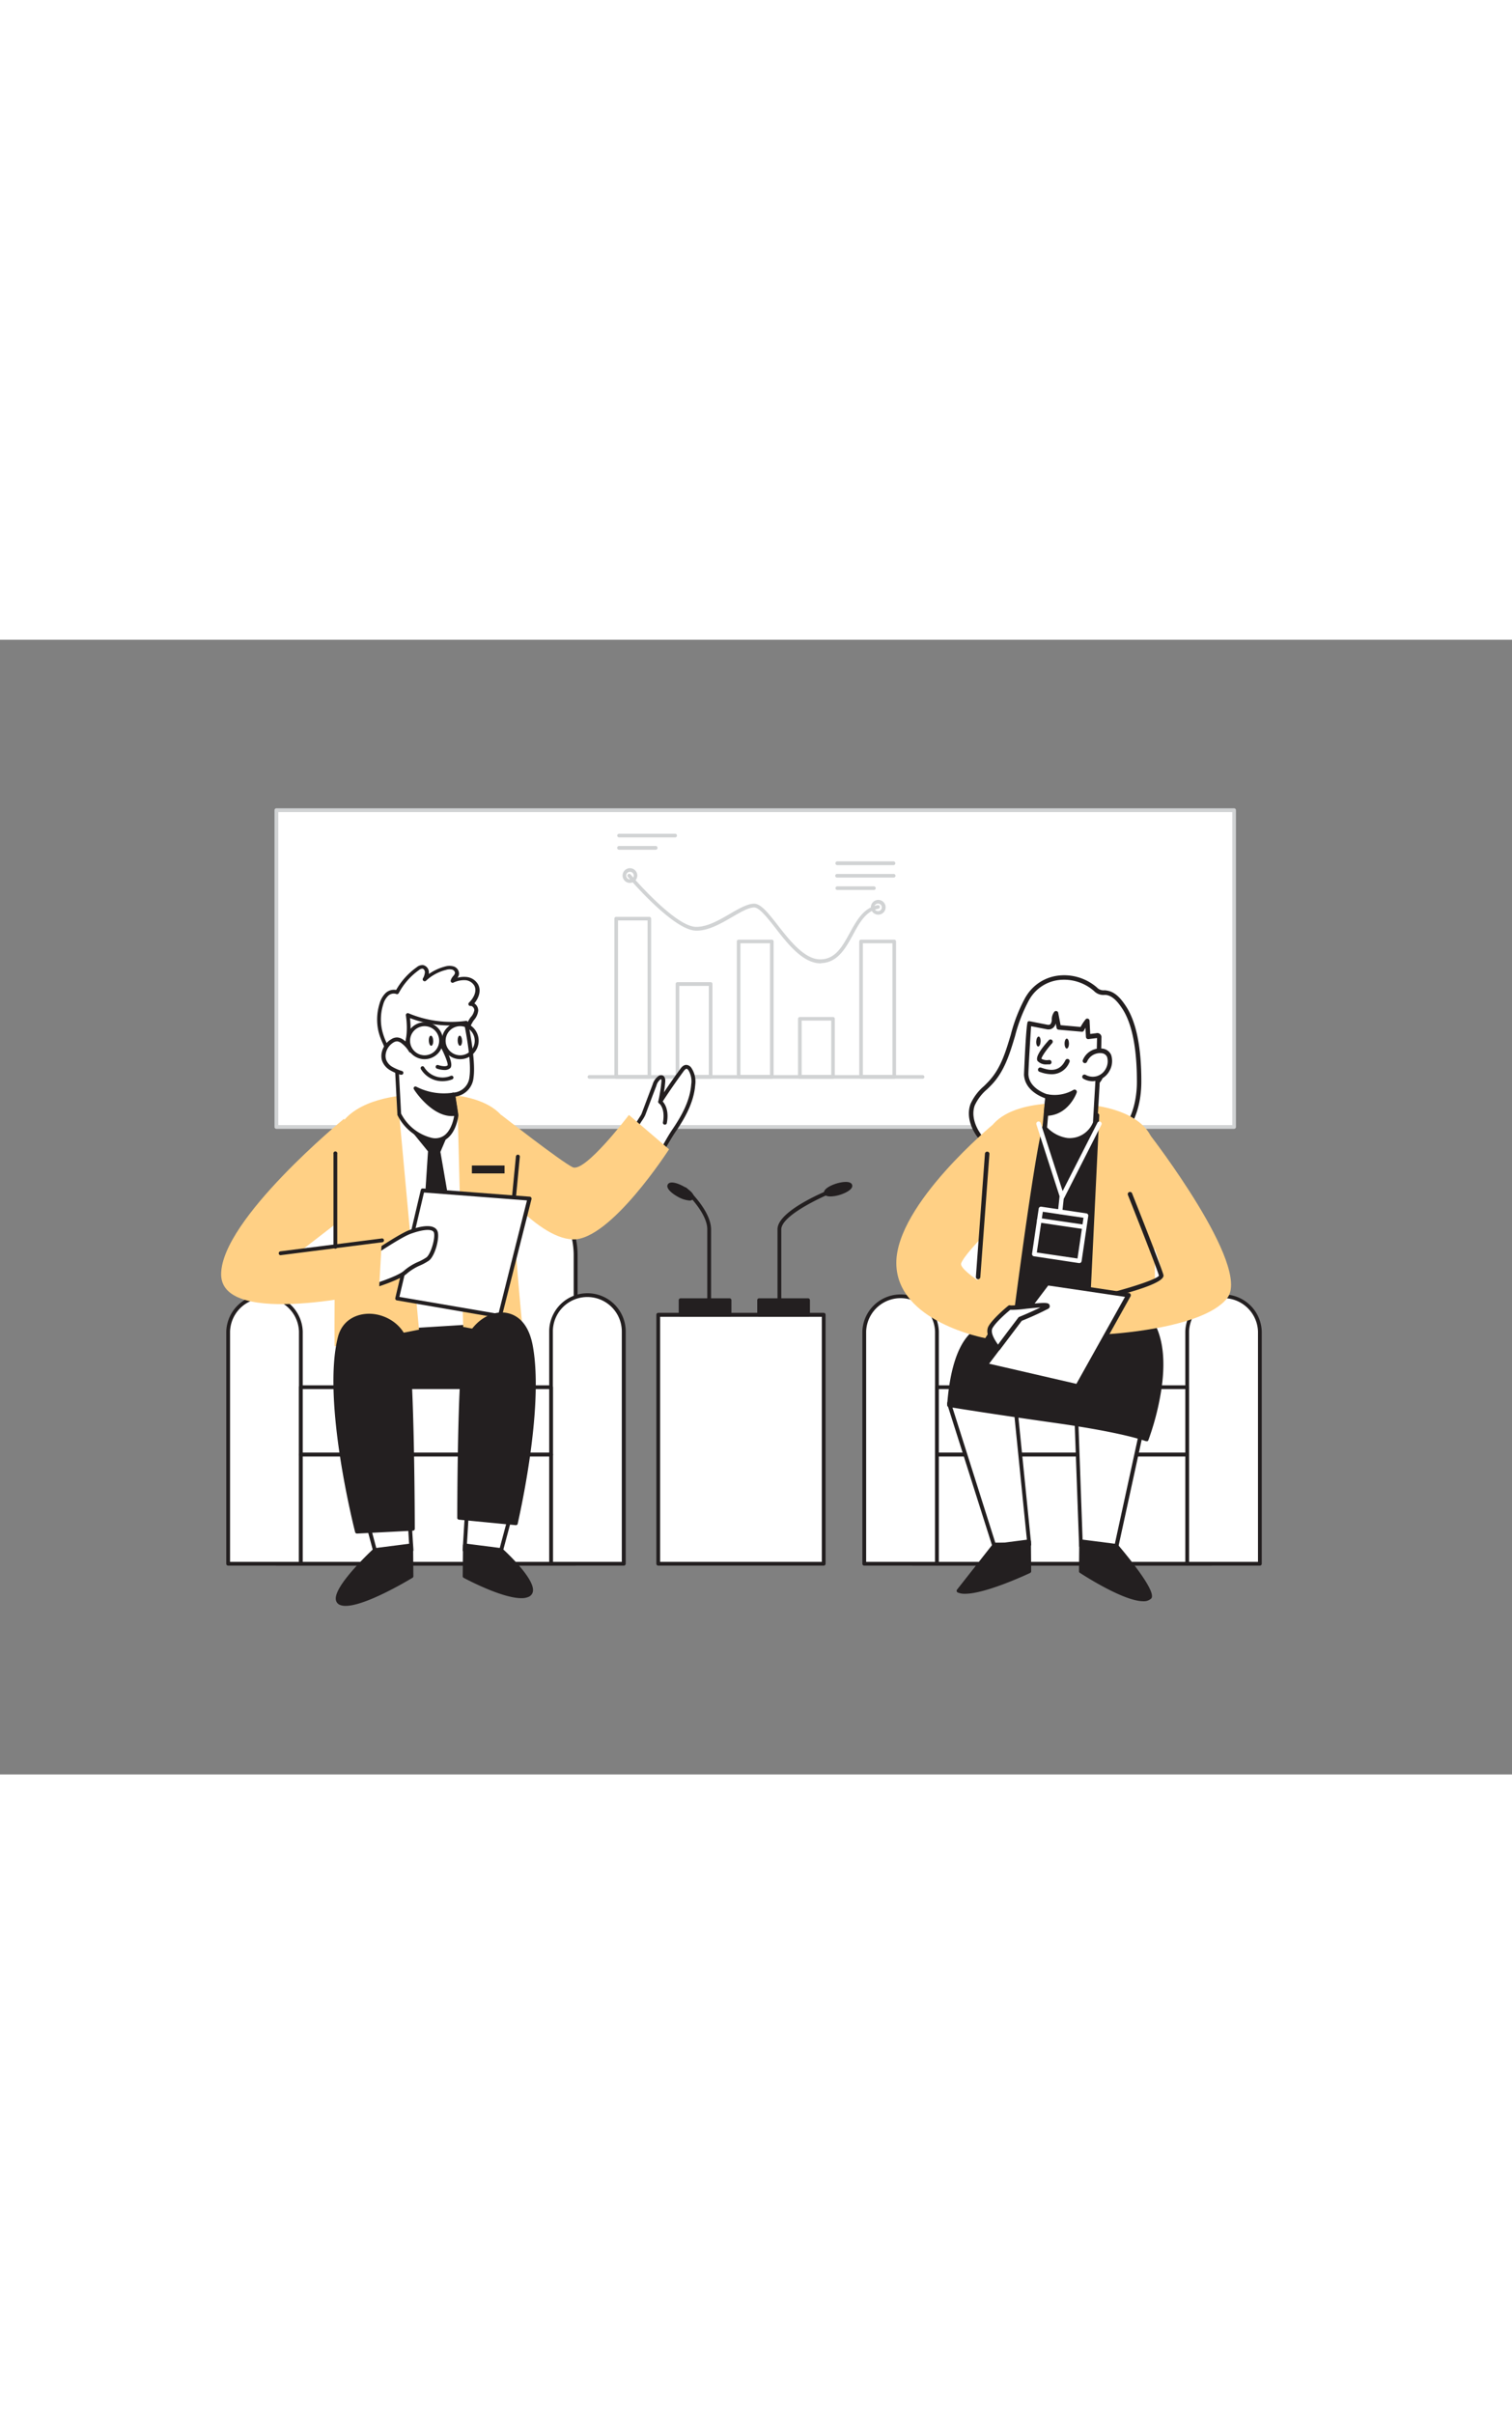<svg xmlns="http://www.w3.org/2000/svg" viewBox="0 0 400 300" data-imageid="business-conference-flatline" imageName="Business conference" class="illustrations_image" style="width: 188px;"><rect x="0" y="0" width="400" height="300" fill="#808080" stroke="none"/><g id="_495_business_conference_flatline" data-name="#495_business_conference_flatline"><rect x="73.12" y="45.06" width="253.35" height="83.74" fill="#fff"/><path d="M326.47,129.31H73.12a.5.5,0,0,1-.5-.5V45.06a.5.5,0,0,1,.5-.5H326.47a.5.5,0,0,1,.5.5v83.75A.5.5,0,0,1,326.47,129.31Zm-252.85-1H326V45.56H73.62Z" fill="#d1d3d4"/><path d="M171.8,116.06H163a.48.48,0,0,1-.47-.48V73.73a.47.47,0,0,1,.47-.47h8.78a.48.48,0,0,1,.48.47v41.85A.49.49,0,0,1,171.8,116.06Zm-8.3-1h7.82V74.21H163.5Z" fill="#d1d3d4"/><path d="M188,116.06h-8.77a.48.48,0,0,1-.48-.48V91a.48.48,0,0,1,.48-.48H188a.48.48,0,0,1,.48.48v24.54A.48.48,0,0,1,188,116.06Zm-8.3-1h7.82V91.52h-7.82Z" fill="#d1d3d4"/><path d="M204.18,116.06h-8.77a.48.48,0,0,1-.48-.48V79.77a.47.47,0,0,1,.48-.48h8.77a.47.47,0,0,1,.48.48v35.81A.48.48,0,0,1,204.18,116.06Zm-8.3-1h7.83V80.24h-7.83Z" fill="#d1d3d4"/><path d="M220.38,116.06H211.6a.49.49,0,0,1-.48-.48V100.22a.48.48,0,0,1,.48-.48h8.78a.47.47,0,0,1,.47.48v15.36A.48.48,0,0,1,220.38,116.06Zm-8.3-1h7.82V100.69h-7.82Z" fill="#d1d3d4"/><path d="M236.57,116.06h-8.78a.49.49,0,0,1-.48-.48V79.77a.48.48,0,0,1,.48-.48h8.78a.48.48,0,0,1,.48.48v35.81A.49.49,0,0,1,236.57,116.06Zm-8.3-1h7.82V80.24h-7.82Z" fill="#d1d3d4"/><path d="M236.36,59.59H221.51a.48.48,0,1,1,0-1h14.85a.48.48,0,1,1,0,1Z" fill="#d1d3d4"/><path d="M236.36,62.87H221.51a.48.48,0,1,1,0-.95h14.85a.48.48,0,1,1,0,.95Z" fill="#d1d3d4"/><path d="M231.2,66.15h-9.69a.48.48,0,0,1-.48-.48.49.49,0,0,1,.48-.48h9.69a.48.48,0,0,1,.47.48A.47.47,0,0,1,231.2,66.15Z" fill="#d1d3d4"/><path d="M178.62,52.25H163.77a.48.48,0,0,1-.48-.48.47.47,0,0,1,.48-.48h14.85a.47.47,0,0,1,.47.48A.48.48,0,0,1,178.62,52.25Z" fill="#d1d3d4"/><path d="M173.45,55.52h-9.68a.48.48,0,1,1,0-1h9.68a.48.48,0,1,1,0,1Z" fill="#d1d3d4"/><path d="M217.08,85.55c-4.68,0-8.76-5.21-12-9.42-2.17-2.77-4.26-5.38-5.57-5.35-1.54,0-3.65,1.27-5.88,2.56-3,1.75-6.48,3.73-9.69,3.56-6-.33-17.34-13.63-17.82-14.2a.47.47,0,0,1,0-.67.49.49,0,0,1,.68,0c.11.14,11.53,13.56,17.14,13.86,3,.16,6.25-1.74,9.16-3.43,2.34-1.35,4.55-2.63,6.33-2.68h.06c1.82,0,3.8,2.52,6.29,5.71,3.22,4.13,7.26,9.27,11.54,9,3.75-.18,5.54-3.44,7.44-6.89s3.68-6.72,7.44-7.43a.48.48,0,0,1,.55.38.47.47,0,0,1-.38.55c-3.31.63-5,3.7-6.77,7-1.94,3.53-4,7.18-8.23,7.39Z" fill="#d1d3d4"/><path d="M244.08,116.06H155.93a.49.49,0,0,1-.48-.48.48.48,0,0,1,.48-.48h88.15a.47.47,0,0,1,.47.48A.48.48,0,0,1,244.08,116.06Z" fill="#d1d3d4"/><path d="M166.66,64.29a1.95,1.95,0,1,1,1.94-2A2,2,0,0,1,166.66,64.29Zm0-2.94a1,1,0,1,0,1,1A1,1,0,0,0,166.66,61.35Z" fill="#d1d3d4"/><path d="M232.29,72.68a1.95,1.95,0,1,1,2-2A1.94,1.94,0,0,1,232.29,72.68Zm0-2.93a1,1,0,1,0,1,1A1,1,0,0,0,232.29,69.75Z" fill="#d1d3d4"/><path d="M94,141.84h37.44a20.85,20.85,0,0,1,20.85,20.85v81.59a0,0,0,0,1,0,0H73.12a0,0,0,0,1,0,0V162.7A20.85,20.85,0,0,1,94,141.84Z" fill="#fff"/><path d="M152.27,244.79H73.12a.5.5,0,0,1-.5-.5V162.7A21.38,21.38,0,0,1,94,141.34h37.44a21.38,21.38,0,0,1,21.36,21.36v81.59A.51.51,0,0,1,152.27,244.79Zm-78.65-1h78.15V162.7a20.39,20.39,0,0,0-20.36-20.36H94A20.38,20.38,0,0,0,73.62,162.7Z" fill="#231f20"/><path d="M70,173.28h0a9.62,9.62,0,0,1,9.62,9.62v61.39a0,0,0,0,1,0,0H60.36a0,0,0,0,1,0,0V182.89A9.62,9.62,0,0,1,70,173.28Z" fill="#fff"/><path d="M79.59,244.79H60.36a.5.5,0,0,1-.5-.5v-61.4a10.12,10.12,0,0,1,20.23,0v61.4A.5.5,0,0,1,79.59,244.79Zm-18.73-1H79.09v-60.9a9.12,9.12,0,0,0-18.23,0Z" fill="#231f20"/><path d="M155.41,173.28h0a9.62,9.62,0,0,1,9.62,9.62v61.39a0,0,0,0,1,0,0H145.79a0,0,0,0,1,0,0V182.89A9.62,9.62,0,0,1,155.41,173.28Z" fill="#fff"/><path d="M165,244.79H145.79a.51.51,0,0,1-.5-.5v-61.4a10.12,10.12,0,0,1,20.24,0v61.4A.51.51,0,0,1,165,244.79Zm-18.74-1h18.24v-60.9a9.12,9.12,0,0,0-18.24,0Z" fill="#231f20"/><rect x="79.59" y="197.62" width="66.2" height="17.82" fill="#fff"/><path d="M145.79,215.94H79.59a.5.5,0,0,1-.5-.5V197.62a.5.5,0,0,1,.5-.5h66.2a.5.5,0,0,1,.5.5v17.82A.5.5,0,0,1,145.79,215.94Zm-65.7-1h65.2V198.12H80.09Z" fill="#231f20"/><rect x="79.59" y="215.44" width="66.2" height="28.85" fill="#fff"/><path d="M145.79,244.79H79.59a.51.51,0,0,1-.5-.5V215.44a.5.5,0,0,1,.5-.5h66.2a.5.5,0,0,1,.5.5v28.85A.5.5,0,0,1,145.79,244.79Zm-65.7-1h65.2V215.94H80.09Z" fill="#231f20"/><path d="M262.25,141.84h37.44a20.85,20.85,0,0,1,20.85,20.85v81.59a0,0,0,0,1,0,0H241.4a0,0,0,0,1,0,0V162.7A20.85,20.85,0,0,1,262.25,141.84Z" fill="#fff"/><path d="M320.54,244.79H241.4a.5.5,0,0,1-.5-.5V162.7a21.38,21.38,0,0,1,21.35-21.36h37.44A21.38,21.38,0,0,1,321,162.7v81.59A.5.5,0,0,1,320.54,244.79Zm-78.64-1H320V162.7a20.38,20.38,0,0,0-20.35-20.36H262.25A20.38,20.38,0,0,0,241.9,162.7Z" fill="#231f20"/><path d="M238.25,173.28h0a9.62,9.62,0,0,1,9.62,9.62v61.39a0,0,0,0,1,0,0H228.64a0,0,0,0,1,0,0V182.89A9.62,9.62,0,0,1,238.25,173.28Z" fill="#fff"/><path d="M247.87,244.79H228.64a.5.5,0,0,1-.5-.5v-61.4a10.12,10.12,0,0,1,20.23,0v61.4A.5.5,0,0,1,247.87,244.79Zm-18.73-1h18.23v-60.9a9.12,9.12,0,0,0-18.23,0Z" fill="#231f20"/><path d="M323.69,173.28h0a9.62,9.62,0,0,1,9.62,9.62v61.39a0,0,0,0,1,0,0H314.07a0,0,0,0,1,0,0V182.89A9.62,9.62,0,0,1,323.69,173.28Z" fill="#fff"/><path d="M333.3,244.79H314.07a.5.5,0,0,1-.5-.5v-61.4a10.12,10.12,0,0,1,20.23,0v61.4A.5.5,0,0,1,333.3,244.79Zm-18.73-1H332.8v-60.9a9.12,9.12,0,0,0-18.23,0Z" fill="#231f20"/><rect x="247.87" y="197.62" width="66.2" height="17.82" fill="#fff"/><path d="M314.07,215.94h-66.2a.5.5,0,0,1-.5-.5V197.62a.5.5,0,0,1,.5-.5h66.2a.5.5,0,0,1,.5.5v17.82A.5.5,0,0,1,314.07,215.94Zm-65.7-1h65.2V198.12h-65.2Z" fill="#231f20"/><rect x="247.87" y="215.44" width="66.2" height="28.85" fill="#fff"/><path d="M314.07,244.79h-66.2a.5.5,0,0,1-.5-.5V215.44a.5.5,0,0,1,.5-.5h66.2a.5.5,0,0,1,.5.5v28.85A.5.5,0,0,1,314.07,244.79Zm-65.7-1h65.2V215.94h-65.2Z" fill="#231f20"/><rect x="174.14" y="178.46" width="43.77" height="65.83" fill="#fff"/><path d="M217.91,244.79H174.14a.51.51,0,0,1-.5-.5V178.46a.5.5,0,0,1,.5-.5h43.77a.5.5,0,0,1,.5.5v65.83A.51.51,0,0,1,217.91,244.79Zm-43.27-1h42.77V179H174.64Z" fill="#231f20"/><rect x="200.83" y="174.57" width="12.94" height="3.88" fill="#231f20"/><path d="M213.77,179H200.83a.5.5,0,0,1-.5-.5v-3.89a.5.5,0,0,1,.5-.5h12.94a.5.5,0,0,1,.5.5v3.89A.5.5,0,0,1,213.77,179Zm-12.44-1h11.94v-2.89H201.33Z" fill="#231f20"/><path d="M206.19,175.54a.51.51,0,0,1-.5-.5V155.85c0-5,13.57-10.45,15.11-11a.5.5,0,1,1,.37.93c-4,1.58-14.48,6.48-14.48,10.12V175A.5.5,0,0,1,206.19,175.54Z" fill="#231f20"/><ellipse cx="221.72" cy="145.26" rx="3.37" ry="1.07" transform="translate(-32.85 71.4) rotate(-17.05)" fill="#231f20"/><path d="M219.69,147.18c-.81,0-1.49-.2-1.67-.78-.36-1.18,1.87-2.21,3.24-2.63s3.8-.83,4.17.36h0c.36,1.18-1.87,2.21-3.25,2.63A8.89,8.89,0,0,1,219.69,147.18Zm-.68-1.09a5.31,5.31,0,0,0,2.88-.28,5.24,5.24,0,0,0,2.54-1.38,5.32,5.32,0,0,0-2.87.29A5.48,5.48,0,0,0,219,146.09Zm5.49-1.62h0Z" fill="#231f20"/><rect x="180.06" y="174.57" width="12.94" height="3.88" fill="#231f20"/><path d="M193,179H180.06a.5.5,0,0,1-.5-.5v-3.89a.5.5,0,0,1,.5-.5H193a.5.5,0,0,1,.5.5v3.89A.5.5,0,0,1,193,179Zm-12.44-1H192.5v-2.89H180.56Z" fill="#231f20"/><path d="M187.61,175.54a.5.5,0,0,1-.5-.5V155.85c0-4.51-6.14-10.16-6.21-10.22a.5.5,0,0,1,.68-.74c.26.25,6.53,6,6.53,11V175A.51.51,0,0,1,187.61,175.54Z" fill="#231f20"/><ellipse cx="180.06" cy="145.9" rx="1.07" ry="3.37" transform="translate(-34.03 234.63) rotate(-61.53)" fill="#231f20"/><path d="M182.37,148.26a7.53,7.53,0,0,1-3.06-1c-1.26-.69-3.25-2.14-2.66-3.23h0c.52-1,2.46-.45,4.16.47a9,9,0,0,1,2.07,1.5c.8.84.76,1.4.58,1.73A1.14,1.14,0,0,1,182.37,148.26Zm-4.8-3.71a7.34,7.34,0,0,0,5,2.7,5.27,5.27,0,0,0-2.22-1.85A5.2,5.2,0,0,0,177.57,144.55Z" fill="#231f20"/><path d="M132.24,178.82s5,18.61,2.29,18.61H95.45V181Z" fill="#231f20"/><path d="M134.53,197.93H95.45a.51.51,0,0,1-.5-.5V181a.5.5,0,0,1,.47-.5l36.79-2.18a.52.52,0,0,1,.51.37c.74,2.76,4.32,16.63,2.63,18.82A1,1,0,0,1,134.53,197.93Zm-38.58-1h38.58c.93-.54-.29-8.55-2.67-17.58L96,181.47Z" fill="#231f20"/><path d="M102.74,109.46c-.47-2.13-1.66-3.88-2.15-6a13.7,13.7,0,0,1,.29-7.13,5.69,5.69,0,0,1,1.44-2.51,2.63,2.63,0,0,1,2.71-.59A18.1,18.1,0,0,1,110.51,87a2,2,0,0,1,1.27-.49,1.42,1.42,0,0,1,1.14,1.44,4.11,4.11,0,0,1-.59,1.91,12.46,12.46,0,0,1,5.56-3,3.49,3.49,0,0,1,1.92-.06,1.46,1.46,0,0,1,1.07,1.45c-.09.77-.95,1.25-1.14,2a7.4,7.4,0,0,1,3.39-.7A3.52,3.52,0,0,1,126,91.22c.87,1.68-.18,3.74-1.53,5.06.82-.12,1.51.78,1.48,1.62a4.15,4.15,0,0,1-1.06,2.22c-1,1.36-1.25,2.88-1.86,4.44a13.47,13.47,0,0,1-2.47,4.22,10.78,10.78,0,0,1-6,3.08,18.91,18.91,0,0,1-6.79-.18,9.4,9.4,0,0,1-3.39-1.15C103.41,109.9,103,110.63,102.74,109.46Z" fill="#fff"/><path d="M111.89,112.61a22.84,22.84,0,0,1-4.18-.42,10.19,10.19,0,0,1-3.56-1.22,1.54,1.54,0,0,0-.74-.24c-.61-.07-1-.27-1.17-1.16h0a16.4,16.4,0,0,0-1-2.92,17.37,17.37,0,0,1-1.11-3.09,14.1,14.1,0,0,1,.3-7.41A6.15,6.15,0,0,1,102,93.42a3.23,3.23,0,0,1,2.8-.83,18.75,18.75,0,0,1,5.43-6,2.42,2.42,0,0,1,1.62-.59,1.94,1.94,0,0,1,1.61,2,2.23,2.23,0,0,1,0,.37,13.29,13.29,0,0,1,4.35-2,4,4,0,0,1,2.2,0,2,2,0,0,1,1.42,2,2,2,0,0,1-.41,1,6.3,6.3,0,0,1,2.19-.23,4,4,0,0,1,3.28,2c.89,1.71.11,3.63-1,5a2,2,0,0,1,.29.22,2.23,2.23,0,0,1,.73,1.72,4.46,4.46,0,0,1-1.16,2.51,8.92,8.92,0,0,0-1.3,2.86c-.15.48-.3,1-.49,1.46a13.84,13.84,0,0,1-2.57,4.38,11.32,11.32,0,0,1-6.25,3.24A15.78,15.78,0,0,1,111.89,112.61Zm-8.51-2.92h.14a2.48,2.48,0,0,1,1.18.4,9.55,9.55,0,0,0,3.2,1.08,18.35,18.35,0,0,0,6.6.17,10.1,10.1,0,0,0,5.68-2.93,12.54,12.54,0,0,0,2.36-4c.19-.47.34-.93.48-1.39a9.87,9.87,0,0,1,1.46-3.18,3.67,3.67,0,0,0,1-1.92A1.21,1.21,0,0,0,125,97a.6.6,0,0,0-.5-.18.51.51,0,0,1-.53-.28.52.52,0,0,1,.1-.6c1.24-1.21,2.16-3,1.43-4.45A3,3,0,0,0,123.08,90a6.66,6.66,0,0,0-3.14.65.51.51,0,0,1-.7-.6,3.2,3.2,0,0,1,.66-1.14,1.74,1.74,0,0,0,.47-.8c0-.39-.34-.77-.72-.9a3.06,3.06,0,0,0-1.64.07,12,12,0,0,0-5.33,2.89.52.52,0,0,1-.81-.61,3.82,3.82,0,0,0,.54-1.67c0-.41-.29-.91-.67-.94a1.57,1.57,0,0,0-.93.4,17.55,17.55,0,0,0-5.32,6.07.52.52,0,0,1-.67.23,2.13,2.13,0,0,0-2.15.5,5,5,0,0,0-1.3,2.29,13.07,13.07,0,0,0-.27,6.86,16.3,16.3,0,0,0,1,2.91,17.58,17.58,0,0,1,1.11,3.11h0c.06.28.11.34.12.34Z" fill="#231f20"/><path d="M133.49,181c-2.84-13.22-8.08-56-9.33-56.58-3-1.39-19.11-3-22.75,3.23-1.13,1.94-1.87,44.12-.41,55.37Z" fill="#fff"/><path d="M101,183.53a.53.53,0,0,1-.52-.45c-1.45-11.24-.75-53.58.49-55.69,3.91-6.67,20.5-4.77,23.41-3.44.78.36,1.49,4.3,4.72,26.38,1.75,12,3.57,24.4,4.89,30.56a.52.52,0,0,1-.09.42.51.51,0,0,1-.38.2l-32.49,2Zm13.86-59.85c-5.27,0-11.11,1-13,4.23-1,2-1.87,42.1-.41,54.56l31.41-1.95c-1.32-6.37-3.08-18.4-4.78-30-1.67-11.37-3.55-24.24-4.24-25.64A28.91,28.91,0,0,0,114.86,123.68Z" fill="#231f20"/><polygon points="118.05 130.51 116.01 135.34 120.96 164.04 117.44 170.01 111.73 165.82 113.73 135.1 108.65 128.81 118.05 130.51" fill="#231f20"/><path d="M117.44,170.51a.5.5,0,0,1-.29-.09l-5.71-4.19a.52.52,0,0,1-.21-.44l2-30.52-5-6.15a.48.48,0,0,1,0-.56.5.5,0,0,1,.52-.24l9.4,1.7a.53.53,0,0,1,.36.26.5.5,0,0,1,0,.43l-2,4.69L121.46,164a.57.57,0,0,1-.07.34l-3.52,6a.49.49,0,0,1-.33.23Zm-5.19-4.93,5,3.7,3.15-5.34-4.93-28.52a.55.55,0,0,1,0-.28l1.8-4.25-7.46-1.35,4.23,5.25a.49.49,0,0,1,.11.35Z" fill="#231f20"/><path d="M110.85,182.4l-5.25-57,15.48-.54,1.46,56.82,16,3c-2.27-20-4.08-57-6-59.07-7.12-7.75-25.4-5.16-25.4-5.16s-13.16.64-17.32,8.34c-1,1.93-1.44,49.67-1.3,58Z" fill="#ffd085" class="target-color"/><path d="M119.87,120.25l.83,5.4s-.85,7.87-6.79,6.49a12.82,12.82,0,0,1-8.31-6.74l-.76-14.28s4.38-2.38,3-11.92a29.41,29.41,0,0,0,15.43,2s2.11,9.82,1.44,14.42A5.07,5.07,0,0,1,119.87,120.25Z" fill="#fff"/><path d="M115.25,132.82a6.33,6.33,0,0,1-1.46-.18,13.22,13.22,0,0,1-8.66-7,.61.61,0,0,1,0-.18l-.75-14.28a.51.51,0,0,1,.27-.48s4-2.39,2.73-11.4a.5.5,0,0,1,.2-.48.49.49,0,0,1,.53-.05,29.19,29.19,0,0,0,15.14,2,.51.51,0,0,1,.57.4c.09.41,2.13,10,1.45,14.6a5.56,5.56,0,0,1-4.76,5l.75,4.87a.66.66,0,0,1,0,.14c0,.18-.5,4.35-3.14,6.22A4.78,4.78,0,0,1,115.25,132.82Zm-9.14-7.55a12.37,12.37,0,0,0,7.91,6.37,4.12,4.12,0,0,0,3.46-.55c2.1-1.49,2.63-4.92,2.7-5.43l-.82-5.33a.53.53,0,0,1,.5-.6,4.53,4.53,0,0,0,4.34-4.19c.57-3.89-.94-11.77-1.34-13.77a30.5,30.5,0,0,1-14.4-1.74c.88,7.78-2.12,10.65-3.09,11.36Z" fill="#231f20"/><path d="M116.82,107s2.82,5.18,2,6-3,0-3,0" fill="#fff"/><path d="M117.6,113.75a6.34,6.34,0,0,1-2-.36.5.5,0,1,1,.34-.94c.6.21,2,.51,2.47.08.2-.42-.76-2.93-2.07-5.34a.5.5,0,0,1,.88-.48c1.37,2.52,2.81,5.7,1.87,6.56A2.21,2.21,0,0,1,117.6,113.75Z" fill="#231f20"/><ellipse cx="114.02" cy="106.01" rx="0.58" ry="1.34" transform="translate(-4.35 4.89) rotate(-2.41)" fill="#231f20"/><ellipse cx="121.66" cy="106.01" rx="0.58" ry="1.34" transform="translate(-4.35 5.21) rotate(-2.41)" fill="#231f20"/><path d="M108.65,108.67a8,8,0,0,0-2-2.32,2.72,2.72,0,0,0-1.52-.67,2.46,2.46,0,0,0-1.31.38,4.83,4.83,0,0,0-2.28,3.21,3.78,3.78,0,0,0,.07,1.86,4.21,4.21,0,0,0,1.85,2.23,13,13,0,0,0,2.7,1.17" fill="#fff"/><path d="M106.12,115a.44.44,0,0,1-.16,0,13,13,0,0,1-2.82-1.23,4.75,4.75,0,0,1-2.07-2.5,4.31,4.31,0,0,1-.08-2.12,5.35,5.35,0,0,1,2.54-3.55,2.85,2.85,0,0,1,1.58-.46,3.32,3.32,0,0,1,1.82.78,8.7,8.7,0,0,1,2.17,2.47.52.52,0,0,1-.18.7.51.51,0,0,1-.71-.18,7.64,7.64,0,0,0-1.91-2.17,2.36,2.36,0,0,0-1.23-.57,1.92,1.92,0,0,0-1,.32,4.34,4.34,0,0,0-2,2.86,3.33,3.33,0,0,0,.06,1.61,3.74,3.74,0,0,0,1.63,1.94,12.52,12.52,0,0,0,2.6,1.12.51.51,0,0,1,.32.65A.5.5,0,0,1,106.12,115Z" fill="#231f20"/><path d="M119.87,120.25a16.25,16.25,0,0,1-10-1.64s5.08,7.81,10.75,6.71Z" fill="#231f20"/><path d="M119.53,125.93c-5.4,0-9.85-6.74-10-7.05a.51.51,0,0,1,0-.61.49.49,0,0,1,.59-.11,16,16,0,0,0,9.64,1.6.49.49,0,0,1,.39.08.48.48,0,0,1,.21.33l.79,5.07a.5.5,0,0,1-.4.57A6.38,6.38,0,0,1,119.53,125.93Zm-8.08-6.1c1.68,2,5,5.43,8.63,5.07l-.63-4.07A16.91,16.91,0,0,1,111.45,119.83Z" fill="#231f20"/><path d="M112.33,110.89a4.88,4.88,0,1,1,4.88-4.88A4.89,4.89,0,0,1,112.33,110.89Zm0-8.73a3.85,3.85,0,1,0,3.85,3.85A3.86,3.86,0,0,0,112.33,102.16Z" fill="#231f20"/><path d="M121.75,110.89a4.88,4.88,0,1,1,4.88-4.88A4.88,4.88,0,0,1,121.75,110.89Zm0-8.73a3.85,3.85,0,1,0,3.84,3.85A3.85,3.85,0,0,0,121.75,102.16Z" fill="#231f20"/><path d="M168,129.91c-.31-.59,2-3.67,2.24-4.38q1.48-3.87,3-7.74a3.5,3.5,0,0,1,1.4-2,.7.7,0,0,1,.44-.1c.45.06.53.68.49,1.13a38.5,38.5,0,0,1-.83,5.34c1.84-2.85,3.78-5.65,5.79-8.39.31-.43.73-.9,1.26-.84a1.26,1.26,0,0,1,.81.59,6.16,6.16,0,0,1,.86,4.14c-.36,4.51-2.67,8.54-5.17,12.21-1.21,1.77-2.12,3.6-3.24,5.43-.23.37-2.46,3.35-2.28,3.71Z" fill="#fff"/><path d="M172.7,139.51a.49.49,0,0,1-.45-.28h0c0-.07-1-1.94-2.07-4-1.25-2.39-2.6-5-2.67-5.11h0c-.3-.6.22-1.55,1.49-3.57.32-.51.65-1,.73-1.23l2-5.31.93-2.44a4.06,4.06,0,0,1,1.64-2.28,1.2,1.2,0,0,1,.76-.15c.65.1,1,.74.93,1.68s-.2,1.9-.35,2.84c1.41-2.11,2.88-4.2,4.37-6.24.23-.31.84-1.15,1.74-1a1.74,1.74,0,0,1,1.17.8,6.53,6.53,0,0,1,1,4.48c-.37,4.73-2.86,9-5.25,12.46-.72,1.06-1.32,2.12-2,3.24-.41.72-.82,1.45-1.27,2.17,0,.09-.2.3-.41.59a21.85,21.85,0,0,0-1.79,2.8V139a.52.52,0,0,1-.39.5Zm.45-.74.06.15a.41.41,0,0,0-.05-.16Zm-4.69-9,2.63,5.06,1.57,3c.31-.52.79-1.23,1.51-2.25.19-.26.32-.45.37-.53.44-.71.85-1.43,1.25-2.14.62-1.09,1.26-2.22,2-3.31,2.31-3.4,4.72-7.47,5.07-12a5.61,5.61,0,0,0-.75-3.8c-.17-.23-.33-.36-.46-.37-.32,0-.66.46-.78.62-2,2.72-3.95,5.54-5.78,8.37a.52.52,0,0,1-.94-.4,37.61,37.61,0,0,0,.83-5.26,1.08,1.08,0,0,0-.07-.59l-.11,0a3.08,3.08,0,0,0-1.15,1.74l-.94,2.44q-1,2.66-2,5.31a9.74,9.74,0,0,1-.82,1.41A13.5,13.5,0,0,0,168.46,129.73Z" fill="#231f20"/><path d="M132.61,125.63s15.65,12.22,18.87,13.82,14.9-13.82,14.9-13.82L177,134.71s-15.57,24.21-25.51,23.83S129.11,141,129.11,141" fill="#ffd085" class="target-color"/><path d="M175.89,128.2h-.1a.51.51,0,0,1-.41-.6c.68-3.67-.95-5-1-5a.51.51,0,0,1-.1-.72.52.52,0,0,1,.71-.11c.09.07,2.24,1.7,1.42,6A.5.5,0,0,1,175.89,128.2Z" fill="#231f20"/><path d="M117,116.71a6.6,6.6,0,0,1-5.64-3.18.5.5,0,0,1,.14-.69.49.49,0,0,1,.69.13,5.7,5.7,0,0,0,7.07,2.33.5.5,0,0,1,.66.25.51.51,0,0,1-.25.66A7.26,7.26,0,0,1,117,116.71Z" fill="#231f20"/><path d="M134.43,163.6h-.05a.52.52,0,0,1-.46-.57l2.57-26.43a.53.53,0,0,1,.57-.46.51.51,0,0,1,.46.56L135,163.13A.52.52,0,0,1,134.43,163.6Z" fill="#231f20"/><polygon points="105.03 174.15 111.77 145.59 140.06 147.75 132.24 178.82 105.03 174.15" fill="#fff"/><path d="M132.24,179.34h-.09L105,174.66a.51.51,0,0,1-.35-.22.57.57,0,0,1-.07-.4l6.74-28.57a.51.51,0,0,1,.54-.4l28.28,2.17a.49.49,0,0,1,.38.21.55.55,0,0,1,.09.43L132.74,179A.52.52,0,0,1,132.24,179.34Zm-26.58-5.6,26.2,4.49,7.55-30-27.24-2.09Z" fill="#231f20"/><path d="M99.27,162s6.75-4.54,9.2-5.43c3.3-1.21,6.37-1.57,6.8.15s-.81,6-2.14,7-4.2,1.86-5.82,3.43-8,3.57-8,3.57Z" fill="#fff"/><path d="M99.27,171.19a.5.5,0,0,1-.31-.1.53.53,0,0,1-.21-.42V162a.5.5,0,0,1,.23-.42c.28-.19,6.83-4.59,9.31-5.5,1.73-.63,4.89-1.57,6.52-.7a1.82,1.82,0,0,1,1,1.21c.47,1.83-.76,6.34-2.32,7.54a13.79,13.79,0,0,1-2.3,1.27,13.89,13.89,0,0,0-3.48,2.12c-1.68,1.64-8,3.61-8.25,3.7Zm.51-9V170c2.09-.69,6.06-2.15,7.17-3.24a14.41,14.41,0,0,1,3.75-2.31,13.73,13.73,0,0,0,2.12-1.16c1.12-.86,2.35-4.91,2-6.47a.81.81,0,0,0-.44-.55c-.93-.49-3-.2-5.68.76C106.53,157.78,101,161.44,99.78,162.23Z" fill="#231f20"/><path d="M91,126.65S58.5,153.28,58.5,167.77s41.75,4.57,41.75,4.57l.75-13.53-21.25,2.63,20.5-15.86Z" fill="#ffd085" class="target-color"/><polygon points="96.73 231.55 99.17 240.67 108.84 240.67 107.99 226.52 96.73 231.55" fill="#fff"/><path d="M108.84,241.19H99.17a.51.51,0,0,1-.5-.39l-2.44-9.11a.53.53,0,0,1,.29-.61l11.26-5a.52.52,0,0,1,.72.44l.86,14.15a.49.49,0,0,1-.14.38A.5.5,0,0,1,108.84,241.19Zm-9.28-1h8.74l-.78-12.86-10.18,4.55Z" fill="#231f20"/><path d="M107.64,186.83c-1.53-9.26-15.49-11.41-17.78-2.29-4.22,16.83,4.58,51.27,4.58,51.27l14.79-.76S109.17,196.09,107.64,186.83Z" fill="#231f20"/><path d="M94.44,236.31a.5.5,0,0,1-.49-.37c-.36-1.41-8.78-34.76-4.57-51.52,1.2-4.8,5.28-6.35,8.67-6.22,4.34.18,9.19,3.17,10.08,8.55,1.52,9.19,1.6,46.71,1.6,48.3a.49.49,0,0,1-.47.5l-14.8.76Zm3.2-57.12a7.11,7.11,0,0,0-7.29,5.47c-3.9,15.55,3.52,46.75,4.47,50.63l13.91-.71c0-4.48-.17-39.11-1.58-47.67-.81-4.85-5.21-7.55-9.14-7.71Z" fill="#231f20"/><path d="M99.17,240.67s-13.11,12.16-9.11,14,18.78-7.1,18.78-7.1l-.07-8.15Z" fill="#231f20"/><path d="M91.44,255.43a3.8,3.8,0,0,1-1.59-.29,1.72,1.72,0,0,1-1-1.33c-.57-3.59,8.92-12.5,10-13.51a.53.53,0,0,1,.27-.13l9.61-1.23a.51.51,0,0,1,.39.11.5.5,0,0,1,.17.38l.07,8.15a.47.47,0,0,1-.24.43C107.73,248.84,96.7,255.43,91.44,255.43Zm8-14.29c-4.09,3.82-9.94,10.21-9.58,12.51a.75.75,0,0,0,.46.58c3,1.4,13.84-4.39,18.07-6.93l-.07-7.3Z" fill="#231f20"/><polygon points="135.03 231.55 132.59 240.67 122.91 240.67 123.77 226.52 135.03 231.55" fill="#fff"/><path d="M132.59,241.19h-9.68a.48.48,0,0,1-.37-.17.49.49,0,0,1-.14-.38l.86-14.15a.51.51,0,0,1,.24-.41.51.51,0,0,1,.48,0l11.26,5a.53.53,0,0,1,.29.61l-2.44,9.11A.52.52,0,0,1,132.59,241.19Zm-9.13-1h8.73l2.23-8.31-10.18-4.55Z" fill="#231f20"/><path d="M122.91,188.13c1.45-10,15.07-15.22,17.6-1.3,3.11,17.07-4,46.76-4,46.76l-15-1.45S121.46,198.13,122.91,188.13Z" fill="#231f20"/><path d="M136.47,234.09h-.05l-15-1.45a.49.49,0,0,1-.45-.5c0-.34,0-34.16,1.41-44.09h0c.8-5.54,5.41-10.11,10.28-10.2,2,0,6.82.76,8.3,8.89,3.09,17-4,46.67-4,47A.5.5,0,0,1,136.47,234.09ZM122,231.69l14.07,1.36c.85-3.68,6.79-30.46,3.94-46.13-1-5.2-3.59-8.16-7.3-8.07s-8.49,3.66-9.31,9.35C122.07,197.43,122,227.62,122,231.69Z" fill="#231f20"/><path d="M132.59,240.67s11,10.06,7,11.92-16.73-5-16.73-5l.08-8.15Z" fill="#231f20"/><path d="M137.9,253.39c-5.2,0-14.76-5.12-15.23-5.37a.5.5,0,0,1-.26-.44l.08-8.15a.5.5,0,0,1,.17-.38.51.51,0,0,1,.39-.11l9.6,1.23a.53.53,0,0,1,.27.13c.88.8,8.58,7.91,8.07,11.28a1.91,1.91,0,0,1-1.14,1.46A4.6,4.6,0,0,1,137.9,253.39Zm-14.48-6.1c3.68,2,13,6.25,16,4.84a.88.88,0,0,0,.57-.7c.36-2.37-5.28-8.12-7.63-10.29L123.48,240Z" fill="#231f20"/><rect x="124.84" y="139" width="8.64" height="2.09" fill="#231f20"/><path d="M88.74,161a.51.51,0,0,1-.52-.51V135.94a.52.52,0,1,1,1,0v24.57A.51.51,0,0,1,88.74,161Z" fill="#231f20"/><path d="M74.25,162.72a.51.51,0,0,1-.51-.45.52.52,0,0,1,.44-.58l26.75-3.39a.51.51,0,1,1,.13,1l-26.74,3.4Z" fill="#231f20"/><path d="M271.77,94.88l.33-.54c3.9-6,12.17-6.57,17.57-2.11a4.59,4.59,0,0,0,1.27.86,8,8,0,0,0,1.78.23c2.08.28,3.54,2.13,4.7,3.88,3.37,5.12,4,13.59,4,19.61,0,4.7-1.12,9.54-4,13.26-4.09,5.27-11.05,7.5-17.7,8.06-7.36.62-15.57-.84-20.27-6.54-2-2.39-3.18-5.71-2.13-8.63.92-2.54,3.3-4.21,5.09-6.24C267.64,110.74,267.66,101.7,271.77,94.88Z" fill="#fff"/><path d="M276.57,138.85c-7.63,0-13.93-2.43-17.6-6.88-1.87-2.27-3.44-5.88-2.23-9.21a13.36,13.36,0,0,1,3.57-4.75c.55-.54,1.12-1.1,1.62-1.68,2.89-3.28,4.14-7.46,5.47-11.89a42.45,42.45,0,0,1,3.86-9.86h0c.12-.19.23-.38.35-.56a11.52,11.52,0,0,1,8-5.18A13.22,13.22,0,0,1,290,91.77l.15.12a2.37,2.37,0,0,0,1.95.79c.22,0,.44,0,.65.06,2.31.3,3.88,2.26,5.12,4.14,2.71,4.11,4.08,10.81,4.07,19.93,0,3.79-.72,9.22-4.12,13.62-4.64,6-12.41,7.81-18.11,8.29C278.67,138.81,277.6,138.85,276.57,138.85Zm-4.3-43.66a41.72,41.72,0,0,0-3.74,9.59c-1.3,4.35-2.65,8.85-5.71,12.34-.53.6-1.12,1.18-1.69,1.73a12.38,12.38,0,0,0-3.28,4.31c-1,2.87.37,6,2,8.05,3.91,4.75,11.12,7.06,19.77,6.33,5.47-.46,12.9-2.19,17.27-7.83,3.2-4.14,3.88-9.3,3.88-12.9,0-8.88-1.3-15.37-3.87-19.28-1.1-1.66-2.46-3.38-4.29-3.62a5.48,5.48,0,0,0-.57,0,3.46,3.46,0,0,1-2.64-1.06l-.14-.12A12,12,0,0,0,279.82,90a10.38,10.38,0,0,0-7.22,4.65l-.33.53Z" fill="#231f20"/><path d="M263.25,179.57s-4.81,18.05-2.22,18.05h37.91V181.68Z" fill="#231f20"/><path d="M298.94,198.12H261a1,1,0,0,1-.81-.42c-1.64-2.13,1.83-15.59,2.54-18.26a.52.52,0,0,1,.52-.37L299,181.18a.5.5,0,0,1,.47.5v15.94A.51.51,0,0,1,298.94,198.12Zm-35.31-18c-2.3,8.7-3.48,16.46-2.59,17h37.4v-15Z" fill="#231f20"/><path d="M284,183l-11.35-.7-15.56,2.93c2.2-19.42,4-55.31,5.8-57.31,6.91-7.52,24.64-5,24.64-5s12.77.62,16.81,8.09c1,1.87,1.39,48.19,1.25,56.28Z" fill="#ffd085" class="target-color"/><path d="M276.87,126.92c-1.9,2.39-8.87,56.81-8.87,56.81h19.45l2.83-58.07Z" fill="#231f20"/><path d="M287.45,184.23H268a.52.52,0,0,1-.37-.17.48.48,0,0,1-.12-.4c.71-5.58,7-54.62,9-57a.53.53,0,0,1,.35-.19l13.4-1.26a.53.53,0,0,1,.4.14.51.51,0,0,1,.15.39L288,183.75A.5.5,0,0,1,287.45,184.23Zm-18.88-1H287l2.77-57-12.58,1.19C275.73,130.39,271.31,161.92,268.57,183.23Z" fill="#231f20"/><path d="M285.07,113.33a7,7,0,0,1,1.8-2,2.3,2.3,0,0,1,1.34-.59,2.09,2.09,0,0,1,1.15.34,4.23,4.23,0,0,1,2,2.82,3.37,3.37,0,0,1-.06,1.64,3.75,3.75,0,0,1-1.63,2,10.71,10.71,0,0,1-2.38,1" fill="#fff"/><path d="M287.3,119a.5.5,0,0,1-.49-.35.51.51,0,0,1,.32-.65,11,11,0,0,0,2.27-1,3.26,3.26,0,0,0,1.42-1.68,2.89,2.89,0,0,0,.05-1.38,3.79,3.79,0,0,0-1.77-2.48,1.76,1.76,0,0,0-.87-.27,2,2,0,0,0-1.05.48,6.71,6.71,0,0,0-1.66,1.9.52.52,0,0,1-.71.18.51.51,0,0,1-.18-.7,7.6,7.6,0,0,1,1.92-2.19,3,3,0,0,1,1.64-.7,2.63,2.63,0,0,1,1.42.41,4.8,4.8,0,0,1,2.27,3.17,3.87,3.87,0,0,1-.08,1.89,4.24,4.24,0,0,1-1.84,2.24,11.59,11.59,0,0,1-2.49,1.08A.51.51,0,0,1,287.3,119Z" fill="#231f20"/><polygon points="303.14 203.79 295.33 239.57 285.95 239.57 284.28 193.33 303.14 203.79" fill="#fff"/><path d="M295.33,240.08H286a.52.52,0,0,1-.52-.49l-1.67-46.24a.51.51,0,0,1,.25-.46.53.53,0,0,1,.52,0l18.86,10.46a.51.51,0,0,1,.25.56l-7.8,35.78A.52.52,0,0,1,295.33,240.08Zm-8.89-1h8.48l7.63-35-17.72-9.83Z" fill="#231f20"/><path d="M295.33,239.57s10.29,12.17,8.84,13.59c-3.05,3-18.22-6.88-18.22-6.88l.07-7.91Z" fill="#231f20"/><path d="M302.42,254.2c-5.06,0-15.4-6.63-16.75-7.51a.47.47,0,0,1-.22-.42l.07-7.91a.48.48,0,0,1,.17-.37.57.57,0,0,1,.39-.12l9.32,1.2a.59.59,0,0,1,.32.17c3.95,4.68,10.35,12.76,8.8,14.28A2.88,2.88,0,0,1,302.42,254.2Zm-16-8.19c5.76,3.72,15.38,8.75,17.37,6.8.4-1-4.2-7.38-8.74-12.77l-8.57-1.11Z" fill="#231f20"/><path d="M251.08,201.94l11.83,37.25h9.39L268,196.58s4.48-9.16-5.06-4.87S251.08,201.94,251.08,201.94Z" fill="#fff"/><path d="M272.3,239.71h-9.39a.51.51,0,0,1-.49-.36L250.59,202.1a.59.59,0,0,1,0-.35c.1-.25,2.5-6.19,12.13-10.51,3.12-1.4,5.14-1.56,6.17-.49,1.53,1.57,0,5.09-.37,5.92l4.28,42.47a.49.49,0,0,1-.13.4A.52.52,0,0,1,272.3,239.71Zm-9-1h8.44l-4.24-42.05a.54.54,0,0,1,.05-.28c.47-.95,1.58-3.9.62-4.89-.66-.69-2.45-.43-5,.72-8.35,3.75-11.07,8.83-11.51,9.79Z" fill="#231f20"/><path d="M262.91,239.57l-9.33,11.87c3.88,1.8,18.72-5.16,18.72-5.16l-.07-7.91Z" fill="#231f20"/><path d="M255.31,252.23a4.62,4.62,0,0,1-1.94-.34.49.49,0,0,1-.18-.76l9.33-11.87a.49.49,0,0,1,.33-.19l9.31-1.2a.54.54,0,0,1,.39.12.53.53,0,0,1,.18.37l.07,7.91a.5.5,0,0,1-.29.46C271.17,247.36,260.62,252.23,255.31,252.23Zm-.89-1c3.62.63,13.35-3.36,17.37-5.22l-.06-7L263.18,240Z" fill="#231f20"/><path d="M262,181.68s-9.29-1.93-11,20.63c0,0,10.08,1.67,28.12,4.22,18.83,2.66,24.1,4.84,24.1,4.84s8.22-21.08.82-31.8S262,181.68,262,181.68Z" fill="#231f20"/><path d="M303.3,211.87a.43.43,0,0,1-.19,0c-.05,0-5.48-2.19-24-4.81-17.84-2.52-28-4.2-28.13-4.22a.5.5,0,0,1-.41-.53c.93-12.63,4.29-17.68,7-19.69a6.33,6.33,0,0,1,4.45-1.42c2.62-1,35.16-12.58,42.55-1.88,3.14,4.56,4,11.39,2.44,20.3a69.66,69.66,0,0,1-3.21,12,.5.5,0,0,1-.27.28A.48.48,0,0,1,303.3,211.87Zm-51.68-10c2.15.35,11.93,1.92,27.65,4.14s22.06,4.12,23.73,4.7c1.13-3.13,7.28-21.36.71-30.88-7.09-10.29-41.15,2.17-41.5,2.29a.42.42,0,0,1-.27,0,5.11,5.11,0,0,0-3.83,1.24C255.66,185.28,252.56,190,251.62,201.89Z" fill="#231f20"/><path d="M277.16,120.77l-.77,8.35s2.54,2.91,5.95,3.18a7.3,7.3,0,0,0,7.41-4.59c.41-7.48,1-14.94,1.07-22.41a.66.66,0,0,0-.1-.46.7.7,0,0,0-.63-.14l-2.2.27-.21-4.14a12.18,12.18,0,0,0-1.44,2.19l-6.13-.54-.71-3.71a3.31,3.31,0,0,0-.56,2c-.08.68-.36,1.46-1,1.64a2,2,0,0,1-.91,0l-4.61-.91s-.83,12.46-.77,13.51C271.76,119.31,277.16,120.77,277.16,120.77Z" fill="#fff"/><path d="M283,132.93l-.74,0a10.56,10.56,0,0,1-6.35-3.39.63.63,0,0,1-.14-.44l.72-7.88c-1.4-.49-5.38-2.23-5.59-6.23,0-.12.54-13.61,1-14a.58.58,0,0,1,.5-.13l4.62.91a1.59,1.59,0,0,0,.64,0c.34-.09.53-.65.59-1.14l0-.29a3.28,3.28,0,0,1,.68-2,.61.61,0,0,1,.6-.17.58.58,0,0,1,.42.46l.63,3.27,5.29.47a12.84,12.84,0,0,1,1.32-2,.59.59,0,0,1,.65-.18.58.58,0,0,1,.4.53l.18,3.5,1.56-.19a1.1,1.1,0,0,1,1.41,1.2c-.09,5.73-.44,11.54-.77,17.16-.11,1.75-.21,3.51-.31,5.27a.53.53,0,0,1,0,.17A8,8,0,0,1,283,132.93Zm-6-4a9.3,9.3,0,0,0,5.38,2.8,6.65,6.65,0,0,0,6.77-4.13l.3-5.18c.34-5.61.68-11.41.77-17.11h-.07l-2.2.27a.57.57,0,0,1-.45-.14.59.59,0,0,1-.21-.42l-.13-2.44c-.14.24-.28.48-.41.73a.55.55,0,0,1-.57.32l-6.13-.54a.58.58,0,0,1-.53-.47l-.23-1.19a2,2,0,0,1-1.33,1.52,2.44,2.44,0,0,1-1.18,0l-4-.78c-.18,2.53-.76,11.88-.71,12.77.21,3.91,5.15,5.29,5.2,5.3a.59.59,0,0,1,.44.63Z" fill="#231f20"/><path d="M287,111.37a4.36,4.36,0,0,1,4.8-2.58c2.38.62,2.09,3.35,1.16,5a4.44,4.44,0,0,1-6.08,1.72" fill="#fff"/><path d="M289.1,116.72a5,5,0,0,1-2.49-.66.58.58,0,0,1-.23-.8.6.6,0,0,1,.81-.23,3.88,3.88,0,0,0,2.94.36,3.93,3.93,0,0,0,2.33-1.84,4.07,4.07,0,0,0,.43-3.21,1.68,1.68,0,0,0-1.22-1,3.76,3.76,0,0,0-4.09,2.2.59.59,0,1,1-1.12-.4,4.92,4.92,0,0,1,5.5-3,2.84,2.84,0,0,1,2,1.65,5.24,5.24,0,0,1-.48,4.25,5.08,5.08,0,0,1-3,2.41A4.85,4.85,0,0,1,289.1,116.72Z" fill="#231f20"/><path d="M277.89,106.23s-3.5,4-2.91,4.79,2.59.62,2.59.62" fill="#fff"/><path d="M276.94,112.27a3,3,0,0,1-2.45-.91c-.56-.82.43-2.67,3-5.52a.59.59,0,0,1,.84,0,.6.6,0,0,1,0,.84c-1.49,1.68-2.78,3.56-2.82,4.1a3,3,0,0,0,2,.32.59.59,0,0,1,.14,1.18C277.52,112.24,277.26,112.27,276.94,112.27Zm-1.43-1.49h0Z" fill="#231f20"/><path d="M277.16,120.77a10.38,10.38,0,0,0,7.13-1.23s-2,5.74-7.55,5.75Z" fill="#231f20"/><path d="M276.74,125.88a.6.6,0,0,1-.59-.65l.42-4.51a.58.58,0,0,1,.75-.52h0A9.92,9.92,0,0,0,284,119a.57.57,0,0,1,.66.07.58.58,0,0,1,.18.64c0,.06-2.17,6.14-8.11,6.15Zm.95-4.41-.29,3.2a7.42,7.42,0,0,0,5.66-3.92A11.14,11.14,0,0,1,277.69,121.47Z" fill="#231f20"/><ellipse cx="282.23" cy="106.78" rx="1.32" ry="0.58" transform="translate(174.5 388.64) rotate(-89.81)" fill="#231f20"/><ellipse cx="274.72" cy="106.22" rx="1.32" ry="0.58" transform="translate(153.23 374.54) rotate(-86.78)" fill="#231f20"/><path d="M278.18,114.87a8.91,8.91,0,0,1-2.8-.51l-.29-.1a.6.6,0,0,1-.48-.68.59.59,0,0,1,.65-.49,2.85,2.85,0,0,1,.49.14c2,.69,4.58,1.07,6.11-2.08a.6.6,0,0,1,.79-.27.59.59,0,0,1,.27.79A5,5,0,0,1,278.18,114.87Z" fill="#231f20"/><path d="M262.89,128s-25.84,21.24-25.77,36.81,23.53,19.83,23.53,19.83l6.43-10s-13.5-7.58-12.81-9.75c1-3,12.15-13.55,12.15-13.55Z" fill="#ffd085" class="target-color"/><path d="M285.55,164.8h-.09L273.53,163a.59.59,0,0,1-.5-.67l1.76-11.94a.61.61,0,0,1,.67-.5l11.94,1.77a.59.59,0,0,1,.5.67l-1.76,11.94A.6.6,0,0,1,285.55,164.8ZM274.29,162l10.76,1.59,1.59-10.77-10.76-1.59Z" fill="#fff"/><path d="M286.51,155.78h-.08l-11.58-1.71a.59.59,0,1,1,.17-1.17l11.58,1.71a.58.58,0,0,1,.5.67A.59.59,0,0,1,286.51,155.78Z" fill="#fff"/><path d="M281,147.91h-.05a.6.6,0,0,1-.52-.41l-6.25-19.36a.6.6,0,0,1,.39-.75.59.59,0,0,1,.74.38l5.81,18,9.21-18.08a.58.58,0,0,1,.79-.26.59.59,0,0,1,.26.79l-9.85,19.37A.59.59,0,0,1,281,147.91Z" fill="#fff"/><path d="M280.46,151.85h-.06a.6.6,0,0,1-.53-.65l.51-4.69A.59.59,0,0,1,281,146a.6.6,0,0,1,.53.66l-.51,4.68A.59.59,0,0,1,280.46,151.85Z" fill="#fff"/><path d="M304.34,131.05s26.8,34.68,20.33,43-32.2,9.58-32.2,9.58l-.6-11.28s14.6-.18,15.34-4.25-8.27-21.53-8.27-21.53Z" fill="#ffd085" class="target-color"/><path d="M293.71,173.87a.58.58,0,0,1-.57-.45.59.59,0,0,1,.42-.71c5.82-1.48,12.37-3.62,13.05-4.57-.49-1.8-6.07-15.94-8.22-21.35a.59.59,0,0,1,1.1-.43c.32.81,7.93,19.92,8.3,21.61.32,1.48-4.37,3.46-13.94,5.88Zm12.92-5.64h0Z" fill="#231f20"/><polygon points="277.05 170.03 260.65 191.74 285.06 197.38 298.55 173.25 277.05 170.03" fill="#fff"/><path d="M285.06,198h-.14l-24.41-5.64a.61.61,0,0,1-.42-.38.59.59,0,0,1,.08-.56l16.41-21.71a.6.6,0,0,1,.56-.23l21.5,3.22a.61.61,0,0,1,.45.33.59.59,0,0,1,0,.55l-13.49,24.13A.6.6,0,0,1,285.06,198Zm-23.39-6.6,23.09,5.33,12.86-23-20.31-3Z" fill="#231f20"/><path d="M267.08,176.51c.55.47,12.49-1.57,9.48,0s-6.72,3.06-6.72,3.06L264,187.33c.06-.07-3.14-3.54-1.93-5.65S267.08,176.51,267.08,176.51Z" fill="#fff"/><path d="M264,187.93a.64.64,0,0,1-.35-.12c-.12-.09-.21-.16-.23-.28a.47.47,0,0,0-.09-.12c-.73-1-3-3.92-1.77-6s5-5.2,5.18-5.33a.6.6,0,0,1,.63-.07,35.5,35.5,0,0,0,4-.29c5.31-.55,6.08-.52,6.3.23s-.49,1-.77,1.12c-2.66,1.39-5.89,2.72-6.62,3l-5.77,7.64h0a.51.51,0,0,1-.22.17.49.49,0,0,1-.16,0Zm3.26-10.77c-.83.68-3.7,3.11-4.68,4.81-.51.9,0,2.37,1.45,4.39.46-.66,1.23-1.67,2.43-3.27l2.94-3.88a.53.53,0,0,1,.25-.19s2.9-1.17,5.6-2.49c-1.12.06-2.63.22-3.79.34A28.4,28.4,0,0,1,267.23,177.16Zm.23-1.1Z" fill="#231f20"/><path d="M258.76,169.06h-.05a.59.59,0,0,1-.54-.63l2.4-32.55a.59.59,0,0,1,.64-.54.58.58,0,0,1,.54.63l-2.4,32.54A.59.59,0,0,1,258.76,169.06Z" fill="#231f20"/></g></svg>